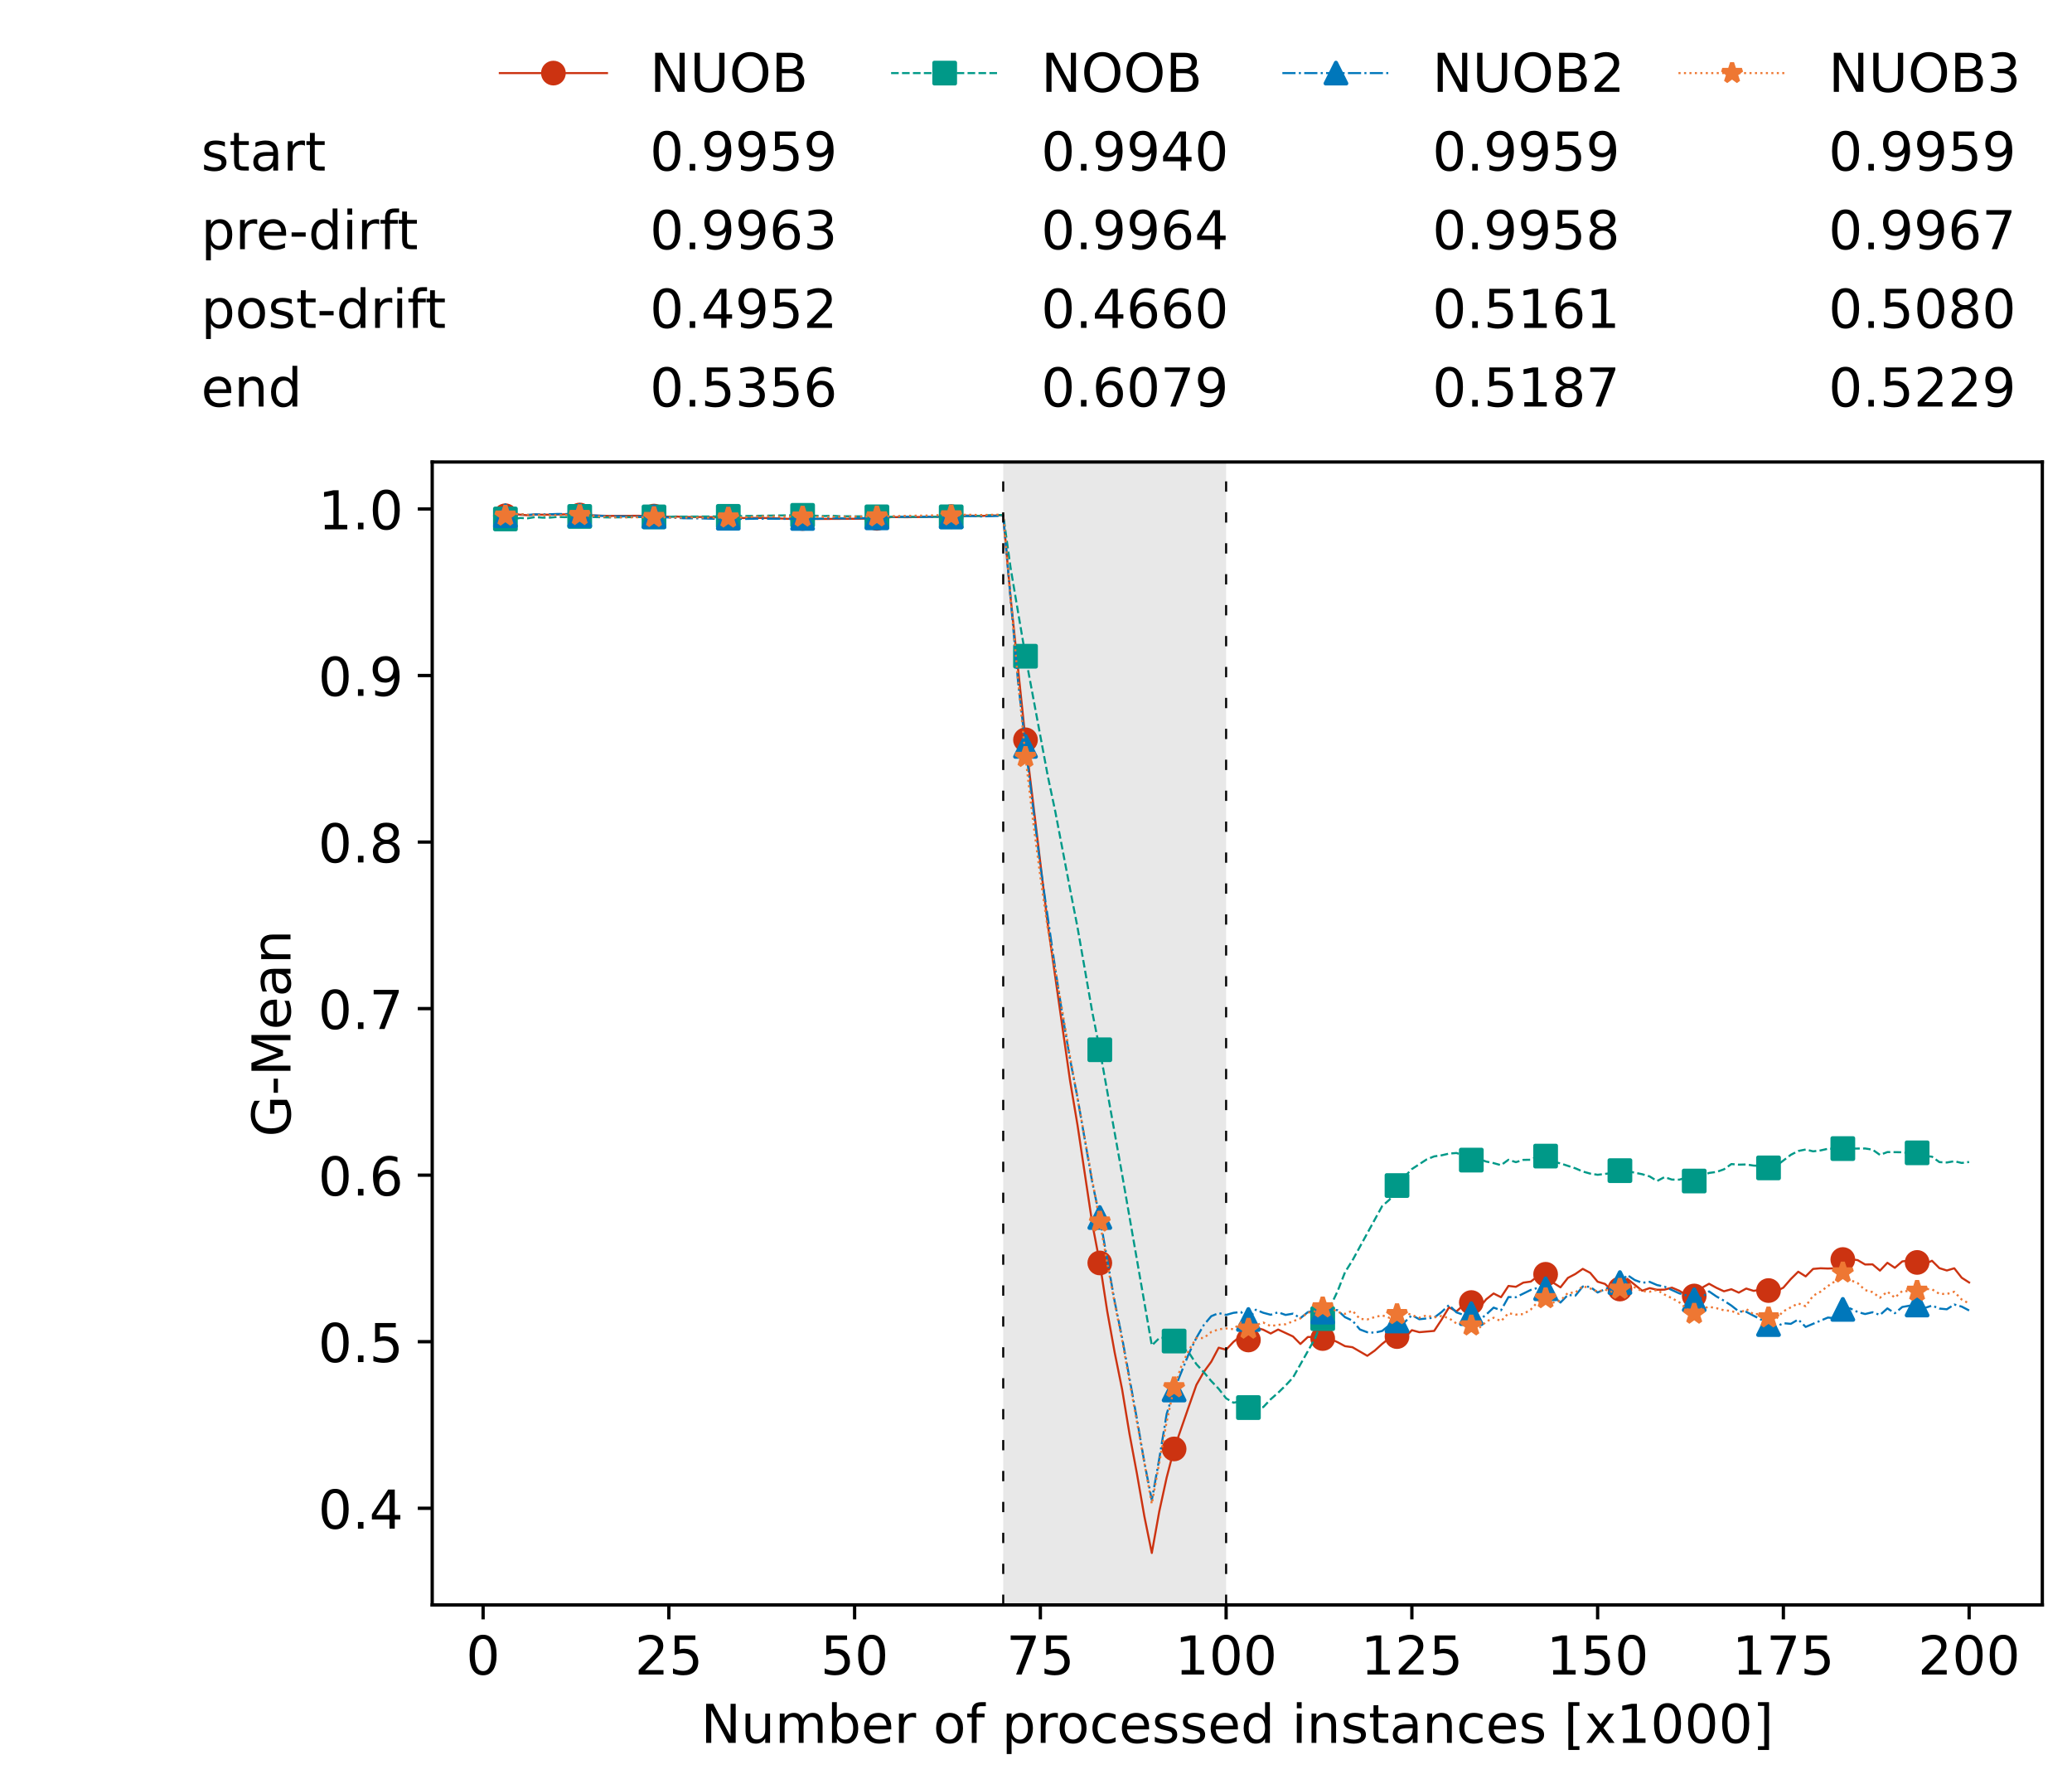 <?xml version="1.0" encoding="utf-8" standalone="no"?>
<!DOCTYPE svg PUBLIC "-//W3C//DTD SVG 1.1//EN"
  "http://www.w3.org/Graphics/SVG/1.1/DTD/svg11.dtd">
<!-- Created with matplotlib (https://matplotlib.org/) -->
<svg height="432.615pt" version="1.1" viewBox="0 0 502.65 432.615" width="502.65pt" xmlns="http://www.w3.org/2000/svg" xmlns:xlink="http://www.w3.org/1999/xlink">
 <defs>
  <style type="text/css">*{stroke-linecap:butt;stroke-linejoin:round;}</style>
 </defs>
 <g id="figure_1">
  <g id="patch_1">
   <path d="M 0 432.615 
L 502.65 432.615 
L 502.65 0 
L 0 0 
z
" style="fill:#ffffff;"/>
  </g>
  <g id="axes_1">
   <g id="patch_2">
    <path d="M 104.85 389.252 
L 495.45 389.252 
L 495.45 112.052 
L 104.85 112.052 
z
" style="fill:#ffffff;"/>
   </g>
   <g id="patch_3">
    <path clip-path="url(#pe6bf6747c5)" d="M 297.446 389.252 
L 297.446 112.052 
L 243.372 112.052 
L 243.372 389.252 
z
" style="fill:#d3d3d3;opacity:0.5;"/>
   </g>
   <g id="matplotlib.axis_1">
    <g id="xtick_1">
     <g id="line2d_1">
      <defs>
       <path d="M 0 0 
L 0 3.5 
" id="me021db169e" style="stroke:#000000;stroke-width:0.8;"/>
      </defs>
      <g>
       <use style="stroke:#000000;stroke-width:0.8;" x="117.197" xlink:href="#me021db169e" y="389.252"/>
      </g>
     </g>
     <g id="text_1">
      <!-- 0 -->
      <g transform="translate(113.061 406.13)scale(0.13 -0.13)">
       <defs>
        <path d="M 31.781 66.406 
Q 24.172 66.406 20.328 58.906 
Q 16.5 51.422 16.5 36.375 
Q 16.5 21.391 20.328 13.891 
Q 24.172 6.391 31.781 6.391 
Q 39.453 6.391 43.281 13.891 
Q 47.125 21.391 47.125 36.375 
Q 47.125 51.422 43.281 58.906 
Q 39.453 66.406 31.781 66.406 
z
M 31.781 74.219 
Q 44.047 74.219 50.516 64.516 
Q 56.984 54.828 56.984 36.375 
Q 56.984 17.969 50.516 8.266 
Q 44.047 -1.422 31.781 -1.422 
Q 19.531 -1.422 13.062 8.266 
Q 6.594 17.969 6.594 36.375 
Q 6.594 54.828 13.062 64.516 
Q 19.531 74.219 31.781 74.219 
z
" id="DejaVuSans-48"/>
       </defs>
       <use xlink:href="#DejaVuSans-48"/>
      </g>
     </g>
    </g>
    <g id="xtick_2">
     <g id="line2d_2">
      <g>
       <use style="stroke:#000000;stroke-width:0.8;" x="162.259" xlink:href="#me021db169e" y="389.252"/>
      </g>
     </g>
     <g id="text_2">
      <!-- 25 -->
      <g transform="translate(153.988 406.13)scale(0.13 -0.13)">
       <defs>
        <path d="M 19.188 8.297 
L 53.609 8.297 
L 53.609 0 
L 7.328 0 
L 7.328 8.297 
Q 12.938 14.109 22.625 23.891 
Q 32.328 33.688 34.812 36.531 
Q 39.547 41.844 41.422 45.531 
Q 43.312 49.219 43.312 52.781 
Q 43.312 58.594 39.234 62.25 
Q 35.156 65.922 28.609 65.922 
Q 23.969 65.922 18.812 64.312 
Q 13.672 62.703 7.812 59.422 
L 7.812 69.391 
Q 13.766 71.781 18.938 73 
Q 24.125 74.219 28.422 74.219 
Q 39.75 74.219 46.484 68.547 
Q 53.219 62.891 53.219 53.422 
Q 53.219 48.922 51.531 44.891 
Q 49.859 40.875 45.406 35.406 
Q 44.188 33.984 37.641 27.219 
Q 31.109 20.453 19.188 8.297 
z
" id="DejaVuSans-50"/>
        <path d="M 10.797 72.906 
L 49.516 72.906 
L 49.516 64.594 
L 19.828 64.594 
L 19.828 46.734 
Q 21.969 47.469 24.109 47.828 
Q 26.266 48.188 28.422 48.188 
Q 40.625 48.188 47.75 41.5 
Q 54.891 34.812 54.891 23.391 
Q 54.891 11.625 47.562 5.094 
Q 40.234 -1.422 26.906 -1.422 
Q 22.312 -1.422 17.547 -0.641 
Q 12.797 0.141 7.719 1.703 
L 7.719 11.625 
Q 12.109 9.234 16.797 8.062 
Q 21.484 6.891 26.703 6.891 
Q 35.156 6.891 40.078 11.328 
Q 45.016 15.766 45.016 23.391 
Q 45.016 31 40.078 35.438 
Q 35.156 39.891 26.703 39.891 
Q 22.75 39.891 18.812 39.016 
Q 14.891 38.141 10.797 36.281 
z
" id="DejaVuSans-53"/>
       </defs>
       <use xlink:href="#DejaVuSans-50"/>
       <use x="63.623" xlink:href="#DejaVuSans-53"/>
      </g>
     </g>
    </g>
    <g id="xtick_3">
     <g id="line2d_3">
      <g>
       <use style="stroke:#000000;stroke-width:0.8;" x="207.322" xlink:href="#me021db169e" y="389.252"/>
      </g>
     </g>
     <g id="text_3">
      <!-- 50 -->
      <g transform="translate(199.05 406.13)scale(0.13 -0.13)">
       <use xlink:href="#DejaVuSans-53"/>
       <use x="63.623" xlink:href="#DejaVuSans-48"/>
      </g>
     </g>
    </g>
    <g id="xtick_4">
     <g id="line2d_4">
      <g>
       <use style="stroke:#000000;stroke-width:0.8;" x="252.384" xlink:href="#me021db169e" y="389.252"/>
      </g>
     </g>
     <g id="text_4">
      <!-- 75 -->
      <g transform="translate(244.113 406.13)scale(0.13 -0.13)">
       <defs>
        <path d="M 8.203 72.906 
L 55.078 72.906 
L 55.078 68.703 
L 28.609 0 
L 18.312 0 
L 43.219 64.594 
L 8.203 64.594 
z
" id="DejaVuSans-55"/>
       </defs>
       <use xlink:href="#DejaVuSans-55"/>
       <use x="63.623" xlink:href="#DejaVuSans-53"/>
      </g>
     </g>
    </g>
    <g id="xtick_5">
     <g id="line2d_5">
      <g>
       <use style="stroke:#000000;stroke-width:0.8;" x="297.446" xlink:href="#me021db169e" y="389.252"/>
      </g>
     </g>
     <g id="text_5">
      <!-- 100 -->
      <g transform="translate(285.039 406.13)scale(0.13 -0.13)">
       <defs>
        <path d="M 12.406 8.297 
L 28.516 8.297 
L 28.516 63.922 
L 10.984 60.406 
L 10.984 69.391 
L 28.422 72.906 
L 38.281 72.906 
L 38.281 8.297 
L 54.391 8.297 
L 54.391 0 
L 12.406 0 
z
" id="DejaVuSans-49"/>
       </defs>
       <use xlink:href="#DejaVuSans-49"/>
       <use x="63.623" xlink:href="#DejaVuSans-48"/>
       <use x="127.246" xlink:href="#DejaVuSans-48"/>
      </g>
     </g>
    </g>
    <g id="xtick_6">
     <g id="line2d_6">
      <g>
       <use style="stroke:#000000;stroke-width:0.8;" x="342.509" xlink:href="#me021db169e" y="389.252"/>
      </g>
     </g>
     <g id="text_6">
      <!-- 125 -->
      <g transform="translate(330.102 406.13)scale(0.13 -0.13)">
       <use xlink:href="#DejaVuSans-49"/>
       <use x="63.623" xlink:href="#DejaVuSans-50"/>
       <use x="127.246" xlink:href="#DejaVuSans-53"/>
      </g>
     </g>
    </g>
    <g id="xtick_7">
     <g id="line2d_7">
      <g>
       <use style="stroke:#000000;stroke-width:0.8;" x="387.571" xlink:href="#me021db169e" y="389.252"/>
      </g>
     </g>
     <g id="text_7">
      <!-- 150 -->
      <g transform="translate(375.164 406.13)scale(0.13 -0.13)">
       <use xlink:href="#DejaVuSans-49"/>
       <use x="63.623" xlink:href="#DejaVuSans-53"/>
       <use x="127.246" xlink:href="#DejaVuSans-48"/>
      </g>
     </g>
    </g>
    <g id="xtick_8">
     <g id="line2d_8">
      <g>
       <use style="stroke:#000000;stroke-width:0.8;" x="432.633" xlink:href="#me021db169e" y="389.252"/>
      </g>
     </g>
     <g id="text_8">
      <!-- 175 -->
      <g transform="translate(420.226 406.13)scale(0.13 -0.13)">
       <use xlink:href="#DejaVuSans-49"/>
       <use x="63.623" xlink:href="#DejaVuSans-55"/>
       <use x="127.246" xlink:href="#DejaVuSans-53"/>
      </g>
     </g>
    </g>
    <g id="xtick_9">
     <g id="line2d_9">
      <g>
       <use style="stroke:#000000;stroke-width:0.8;" x="477.695" xlink:href="#me021db169e" y="389.252"/>
      </g>
     </g>
     <g id="text_9">
      <!-- 200 -->
      <g transform="translate(465.289 406.13)scale(0.13 -0.13)">
       <use xlink:href="#DejaVuSans-50"/>
       <use x="63.623" xlink:href="#DejaVuSans-48"/>
       <use x="127.246" xlink:href="#DejaVuSans-48"/>
      </g>
     </g>
    </g>
    <g id="text_10">
     <!-- Number of processed instances [x1000] -->
     <g transform="translate(170.025 422.711)scale(0.13 -0.13)">
      <defs>
       <path d="M 9.812 72.906 
L 23.094 72.906 
L 55.422 11.922 
L 55.422 72.906 
L 64.984 72.906 
L 64.984 0 
L 51.703 0 
L 19.391 60.984 
L 19.391 0 
L 9.812 0 
z
" id="DejaVuSans-78"/>
       <path d="M 8.5 21.578 
L 8.5 54.688 
L 17.484 54.688 
L 17.484 21.922 
Q 17.484 14.156 20.5 10.266 
Q 23.531 6.391 29.594 6.391 
Q 36.859 6.391 41.078 11.031 
Q 45.312 15.672 45.312 23.688 
L 45.312 54.688 
L 54.297 54.688 
L 54.297 0 
L 45.312 0 
L 45.312 8.406 
Q 42.047 3.422 37.719 1 
Q 33.406 -1.422 27.688 -1.422 
Q 18.266 -1.422 13.375 4.438 
Q 8.5 10.297 8.5 21.578 
z
M 31.109 56 
z
" id="DejaVuSans-117"/>
       <path d="M 52 44.188 
Q 55.375 50.25 60.062 53.125 
Q 64.75 56 71.094 56 
Q 79.641 56 84.281 50.016 
Q 88.922 44.047 88.922 33.016 
L 88.922 0 
L 79.891 0 
L 79.891 32.719 
Q 79.891 40.578 77.094 44.375 
Q 74.312 48.188 68.609 48.188 
Q 61.625 48.188 57.562 43.547 
Q 53.516 38.922 53.516 30.906 
L 53.516 0 
L 44.484 0 
L 44.484 32.719 
Q 44.484 40.625 41.703 44.406 
Q 38.922 48.188 33.109 48.188 
Q 26.219 48.188 22.156 43.531 
Q 18.109 38.875 18.109 30.906 
L 18.109 0 
L 9.078 0 
L 9.078 54.688 
L 18.109 54.688 
L 18.109 46.188 
Q 21.188 51.219 25.484 53.609 
Q 29.781 56 35.688 56 
Q 41.656 56 45.828 52.969 
Q 50 49.953 52 44.188 
z
" id="DejaVuSans-109"/>
       <path d="M 48.688 27.297 
Q 48.688 37.203 44.609 42.844 
Q 40.531 48.484 33.406 48.484 
Q 26.266 48.484 22.188 42.844 
Q 18.109 37.203 18.109 27.297 
Q 18.109 17.391 22.188 11.75 
Q 26.266 6.109 33.406 6.109 
Q 40.531 6.109 44.609 11.75 
Q 48.688 17.391 48.688 27.297 
z
M 18.109 46.391 
Q 20.953 51.266 25.266 53.625 
Q 29.594 56 35.594 56 
Q 45.562 56 51.781 48.094 
Q 58.016 40.188 58.016 27.297 
Q 58.016 14.406 51.781 6.484 
Q 45.562 -1.422 35.594 -1.422 
Q 29.594 -1.422 25.266 0.953 
Q 20.953 3.328 18.109 8.203 
L 18.109 0 
L 9.078 0 
L 9.078 75.984 
L 18.109 75.984 
z
" id="DejaVuSans-98"/>
       <path d="M 56.203 29.594 
L 56.203 25.203 
L 14.891 25.203 
Q 15.484 15.922 20.484 11.062 
Q 25.484 6.203 34.422 6.203 
Q 39.594 6.203 44.453 7.469 
Q 49.312 8.734 54.109 11.281 
L 54.109 2.781 
Q 49.266 0.734 44.188 -0.344 
Q 39.109 -1.422 33.891 -1.422 
Q 20.797 -1.422 13.156 6.188 
Q 5.516 13.812 5.516 26.812 
Q 5.516 40.234 12.766 48.109 
Q 20.016 56 32.328 56 
Q 43.359 56 49.781 48.891 
Q 56.203 41.797 56.203 29.594 
z
M 47.219 32.234 
Q 47.125 39.594 43.094 43.984 
Q 39.062 48.391 32.422 48.391 
Q 24.906 48.391 20.391 44.141 
Q 15.875 39.891 15.188 32.172 
z
" id="DejaVuSans-101"/>
       <path d="M 41.109 46.297 
Q 39.594 47.172 37.812 47.578 
Q 36.031 48 33.891 48 
Q 26.266 48 22.188 43.047 
Q 18.109 38.094 18.109 28.812 
L 18.109 0 
L 9.078 0 
L 9.078 54.688 
L 18.109 54.688 
L 18.109 46.188 
Q 20.953 51.172 25.484 53.578 
Q 30.031 56 36.531 56 
Q 37.453 56 38.578 55.875 
Q 39.703 55.766 41.062 55.516 
z
" id="DejaVuSans-114"/>
       <path id="DejaVuSans-32"/>
       <path d="M 30.609 48.391 
Q 23.391 48.391 19.188 42.75 
Q 14.984 37.109 14.984 27.297 
Q 14.984 17.484 19.156 11.844 
Q 23.344 6.203 30.609 6.203 
Q 37.797 6.203 41.984 11.859 
Q 46.188 17.531 46.188 27.297 
Q 46.188 37.016 41.984 42.703 
Q 37.797 48.391 30.609 48.391 
z
M 30.609 56 
Q 42.328 56 49.016 48.375 
Q 55.719 40.766 55.719 27.297 
Q 55.719 13.875 49.016 6.219 
Q 42.328 -1.422 30.609 -1.422 
Q 18.844 -1.422 12.172 6.219 
Q 5.516 13.875 5.516 27.297 
Q 5.516 40.766 12.172 48.375 
Q 18.844 56 30.609 56 
z
" id="DejaVuSans-111"/>
       <path d="M 37.109 75.984 
L 37.109 68.5 
L 28.516 68.5 
Q 23.688 68.5 21.797 66.547 
Q 19.922 64.594 19.922 59.516 
L 19.922 54.688 
L 34.719 54.688 
L 34.719 47.703 
L 19.922 47.703 
L 19.922 0 
L 10.891 0 
L 10.891 47.703 
L 2.297 47.703 
L 2.297 54.688 
L 10.891 54.688 
L 10.891 58.5 
Q 10.891 67.625 15.141 71.797 
Q 19.391 75.984 28.609 75.984 
z
" id="DejaVuSans-102"/>
       <path d="M 18.109 8.203 
L 18.109 -20.797 
L 9.078 -20.797 
L 9.078 54.688 
L 18.109 54.688 
L 18.109 46.391 
Q 20.953 51.266 25.266 53.625 
Q 29.594 56 35.594 56 
Q 45.562 56 51.781 48.094 
Q 58.016 40.188 58.016 27.297 
Q 58.016 14.406 51.781 6.484 
Q 45.562 -1.422 35.594 -1.422 
Q 29.594 -1.422 25.266 0.953 
Q 20.953 3.328 18.109 8.203 
z
M 48.688 27.297 
Q 48.688 37.203 44.609 42.844 
Q 40.531 48.484 33.406 48.484 
Q 26.266 48.484 22.188 42.844 
Q 18.109 37.203 18.109 27.297 
Q 18.109 17.391 22.188 11.75 
Q 26.266 6.109 33.406 6.109 
Q 40.531 6.109 44.609 11.75 
Q 48.688 17.391 48.688 27.297 
z
" id="DejaVuSans-112"/>
       <path d="M 48.781 52.594 
L 48.781 44.188 
Q 44.969 46.297 41.141 47.344 
Q 37.312 48.391 33.406 48.391 
Q 24.656 48.391 19.812 42.844 
Q 14.984 37.312 14.984 27.297 
Q 14.984 17.281 19.812 11.734 
Q 24.656 6.203 33.406 6.203 
Q 37.312 6.203 41.141 7.25 
Q 44.969 8.297 48.781 10.406 
L 48.781 2.094 
Q 45.016 0.344 40.984 -0.531 
Q 36.969 -1.422 32.422 -1.422 
Q 20.062 -1.422 12.781 6.344 
Q 5.516 14.109 5.516 27.297 
Q 5.516 40.672 12.859 48.328 
Q 20.219 56 33.016 56 
Q 37.156 56 41.109 55.141 
Q 45.062 54.297 48.781 52.594 
z
" id="DejaVuSans-99"/>
       <path d="M 44.281 53.078 
L 44.281 44.578 
Q 40.484 46.531 36.375 47.5 
Q 32.281 48.484 27.875 48.484 
Q 21.188 48.484 17.844 46.438 
Q 14.5 44.391 14.5 40.281 
Q 14.5 37.156 16.891 35.375 
Q 19.281 33.594 26.516 31.984 
L 29.594 31.297 
Q 39.156 29.25 43.188 25.516 
Q 47.219 21.781 47.219 15.094 
Q 47.219 7.469 41.188 3.016 
Q 35.156 -1.422 24.609 -1.422 
Q 20.219 -1.422 15.453 -0.562 
Q 10.688 0.297 5.422 2 
L 5.422 11.281 
Q 10.406 8.688 15.234 7.391 
Q 20.062 6.109 24.812 6.109 
Q 31.156 6.109 34.562 8.281 
Q 37.984 10.453 37.984 14.406 
Q 37.984 18.062 35.516 20.016 
Q 33.062 21.969 24.703 23.781 
L 21.578 24.516 
Q 13.234 26.266 9.516 29.906 
Q 5.812 33.547 5.812 39.891 
Q 5.812 47.609 11.281 51.797 
Q 16.75 56 26.812 56 
Q 31.781 56 36.172 55.266 
Q 40.578 54.547 44.281 53.078 
z
" id="DejaVuSans-115"/>
       <path d="M 45.406 46.391 
L 45.406 75.984 
L 54.391 75.984 
L 54.391 0 
L 45.406 0 
L 45.406 8.203 
Q 42.578 3.328 38.25 0.953 
Q 33.938 -1.422 27.875 -1.422 
Q 17.969 -1.422 11.734 6.484 
Q 5.516 14.406 5.516 27.297 
Q 5.516 40.188 11.734 48.094 
Q 17.969 56 27.875 56 
Q 33.938 56 38.25 53.625 
Q 42.578 51.266 45.406 46.391 
z
M 14.797 27.297 
Q 14.797 17.391 18.875 11.75 
Q 22.953 6.109 30.078 6.109 
Q 37.203 6.109 41.297 11.75 
Q 45.406 17.391 45.406 27.297 
Q 45.406 37.203 41.297 42.844 
Q 37.203 48.484 30.078 48.484 
Q 22.953 48.484 18.875 42.844 
Q 14.797 37.203 14.797 27.297 
z
" id="DejaVuSans-100"/>
       <path d="M 9.422 54.688 
L 18.406 54.688 
L 18.406 0 
L 9.422 0 
z
M 9.422 75.984 
L 18.406 75.984 
L 18.406 64.594 
L 9.422 64.594 
z
" id="DejaVuSans-105"/>
       <path d="M 54.891 33.016 
L 54.891 0 
L 45.906 0 
L 45.906 32.719 
Q 45.906 40.484 42.875 44.328 
Q 39.844 48.188 33.797 48.188 
Q 26.516 48.188 22.312 43.547 
Q 18.109 38.922 18.109 30.906 
L 18.109 0 
L 9.078 0 
L 9.078 54.688 
L 18.109 54.688 
L 18.109 46.188 
Q 21.344 51.125 25.703 53.562 
Q 30.078 56 35.797 56 
Q 45.219 56 50.047 50.172 
Q 54.891 44.344 54.891 33.016 
z
" id="DejaVuSans-110"/>
       <path d="M 18.312 70.219 
L 18.312 54.688 
L 36.812 54.688 
L 36.812 47.703 
L 18.312 47.703 
L 18.312 18.016 
Q 18.312 11.328 20.141 9.422 
Q 21.969 7.516 27.594 7.516 
L 36.812 7.516 
L 36.812 0 
L 27.594 0 
Q 17.188 0 13.234 3.875 
Q 9.281 7.766 9.281 18.016 
L 9.281 47.703 
L 2.688 47.703 
L 2.688 54.688 
L 9.281 54.688 
L 9.281 70.219 
z
" id="DejaVuSans-116"/>
       <path d="M 34.281 27.484 
Q 23.391 27.484 19.188 25 
Q 14.984 22.516 14.984 16.5 
Q 14.984 11.719 18.141 8.906 
Q 21.297 6.109 26.703 6.109 
Q 34.188 6.109 38.703 11.406 
Q 43.219 16.703 43.219 25.484 
L 43.219 27.484 
z
M 52.203 31.203 
L 52.203 0 
L 43.219 0 
L 43.219 8.297 
Q 40.141 3.328 35.547 0.953 
Q 30.953 -1.422 24.312 -1.422 
Q 15.922 -1.422 10.953 3.297 
Q 6 8.016 6 15.922 
Q 6 25.141 12.172 29.828 
Q 18.359 34.516 30.609 34.516 
L 43.219 34.516 
L 43.219 35.406 
Q 43.219 41.609 39.141 45 
Q 35.062 48.391 27.688 48.391 
Q 23 48.391 18.547 47.266 
Q 14.109 46.141 10.016 43.891 
L 10.016 52.203 
Q 14.938 54.109 19.578 55.047 
Q 24.219 56 28.609 56 
Q 40.484 56 46.344 49.844 
Q 52.203 43.703 52.203 31.203 
z
" id="DejaVuSans-97"/>
       <path d="M 8.594 75.984 
L 29.297 75.984 
L 29.297 69 
L 17.578 69 
L 17.578 -6.203 
L 29.297 -6.203 
L 29.297 -13.188 
L 8.594 -13.188 
z
" id="DejaVuSans-91"/>
       <path d="M 54.891 54.688 
L 35.109 28.078 
L 55.906 0 
L 45.312 0 
L 29.391 21.484 
L 13.484 0 
L 2.875 0 
L 24.125 28.609 
L 4.688 54.688 
L 15.281 54.688 
L 29.781 35.203 
L 44.281 54.688 
z
" id="DejaVuSans-120"/>
       <path d="M 30.422 75.984 
L 30.422 -13.188 
L 9.719 -13.188 
L 9.719 -6.203 
L 21.391 -6.203 
L 21.391 69 
L 9.719 69 
L 9.719 75.984 
z
" id="DejaVuSans-93"/>
      </defs>
      <use xlink:href="#DejaVuSans-78"/>
      <use x="74.805" xlink:href="#DejaVuSans-117"/>
      <use x="138.184" xlink:href="#DejaVuSans-109"/>
      <use x="235.596" xlink:href="#DejaVuSans-98"/>
      <use x="299.072" xlink:href="#DejaVuSans-101"/>
      <use x="360.596" xlink:href="#DejaVuSans-114"/>
      <use x="401.709" xlink:href="#DejaVuSans-32"/>
      <use x="433.496" xlink:href="#DejaVuSans-111"/>
      <use x="494.678" xlink:href="#DejaVuSans-102"/>
      <use x="529.883" xlink:href="#DejaVuSans-32"/>
      <use x="561.67" xlink:href="#DejaVuSans-112"/>
      <use x="625.146" xlink:href="#DejaVuSans-114"/>
      <use x="664.01" xlink:href="#DejaVuSans-111"/>
      <use x="725.191" xlink:href="#DejaVuSans-99"/>
      <use x="780.172" xlink:href="#DejaVuSans-101"/>
      <use x="841.695" xlink:href="#DejaVuSans-115"/>
      <use x="893.795" xlink:href="#DejaVuSans-115"/>
      <use x="945.895" xlink:href="#DejaVuSans-101"/>
      <use x="1007.418" xlink:href="#DejaVuSans-100"/>
      <use x="1070.895" xlink:href="#DejaVuSans-32"/>
      <use x="1102.682" xlink:href="#DejaVuSans-105"/>
      <use x="1130.465" xlink:href="#DejaVuSans-110"/>
      <use x="1193.844" xlink:href="#DejaVuSans-115"/>
      <use x="1245.943" xlink:href="#DejaVuSans-116"/>
      <use x="1285.152" xlink:href="#DejaVuSans-97"/>
      <use x="1346.432" xlink:href="#DejaVuSans-110"/>
      <use x="1409.811" xlink:href="#DejaVuSans-99"/>
      <use x="1464.791" xlink:href="#DejaVuSans-101"/>
      <use x="1526.314" xlink:href="#DejaVuSans-115"/>
      <use x="1578.414" xlink:href="#DejaVuSans-32"/>
      <use x="1610.201" xlink:href="#DejaVuSans-91"/>
      <use x="1649.215" xlink:href="#DejaVuSans-120"/>
      <use x="1708.395" xlink:href="#DejaVuSans-49"/>
      <use x="1772.018" xlink:href="#DejaVuSans-48"/>
      <use x="1835.641" xlink:href="#DejaVuSans-48"/>
      <use x="1899.264" xlink:href="#DejaVuSans-48"/>
      <use x="1962.887" xlink:href="#DejaVuSans-93"/>
     </g>
    </g>
   </g>
   <g id="matplotlib.axis_2">
    <g id="ytick_1">
     <g id="line2d_10">
      <defs>
       <path d="M 0 0 
L -3.5 0 
" id="m897165fae4" style="stroke:#000000;stroke-width:0.8;"/>
      </defs>
      <g>
       <use style="stroke:#000000;stroke-width:0.8;" x="104.85" xlink:href="#m897165fae4" y="365.806"/>
      </g>
     </g>
     <g id="text_11">
      <!-- 0.4 -->
      <g transform="translate(77.176 370.745)scale(0.13 -0.13)">
       <defs>
        <path d="M 10.688 12.406 
L 21 12.406 
L 21 0 
L 10.688 0 
z
" id="DejaVuSans-46"/>
        <path d="M 37.797 64.312 
L 12.891 25.391 
L 37.797 25.391 
z
M 35.203 72.906 
L 47.609 72.906 
L 47.609 25.391 
L 58.016 25.391 
L 58.016 17.188 
L 47.609 17.188 
L 47.609 0 
L 37.797 0 
L 37.797 17.188 
L 4.891 17.188 
L 4.891 26.703 
z
" id="DejaVuSans-52"/>
       </defs>
       <use xlink:href="#DejaVuSans-48"/>
       <use x="63.623" xlink:href="#DejaVuSans-46"/>
       <use x="95.41" xlink:href="#DejaVuSans-52"/>
      </g>
     </g>
    </g>
    <g id="ytick_2">
     <g id="line2d_11">
      <g>
       <use style="stroke:#000000;stroke-width:0.8;" x="104.85" xlink:href="#m897165fae4" y="325.412"/>
      </g>
     </g>
     <g id="text_12">
      <!-- 0.5 -->
      <g transform="translate(77.176 330.351)scale(0.13 -0.13)">
       <use xlink:href="#DejaVuSans-48"/>
       <use x="63.623" xlink:href="#DejaVuSans-46"/>
       <use x="95.41" xlink:href="#DejaVuSans-53"/>
      </g>
     </g>
    </g>
    <g id="ytick_3">
     <g id="line2d_12">
      <g>
       <use style="stroke:#000000;stroke-width:0.8;" x="104.85" xlink:href="#m897165fae4" y="285.018"/>
      </g>
     </g>
     <g id="text_13">
      <!-- 0.6 -->
      <g transform="translate(77.176 289.957)scale(0.13 -0.13)">
       <defs>
        <path d="M 33.016 40.375 
Q 26.375 40.375 22.484 35.828 
Q 18.609 31.297 18.609 23.391 
Q 18.609 15.531 22.484 10.953 
Q 26.375 6.391 33.016 6.391 
Q 39.656 6.391 43.531 10.953 
Q 47.406 15.531 47.406 23.391 
Q 47.406 31.297 43.531 35.828 
Q 39.656 40.375 33.016 40.375 
z
M 52.594 71.297 
L 52.594 62.312 
Q 48.875 64.062 45.094 64.984 
Q 41.312 65.922 37.594 65.922 
Q 27.828 65.922 22.672 59.328 
Q 17.531 52.734 16.797 39.406 
Q 19.672 43.656 24.016 45.922 
Q 28.375 48.188 33.594 48.188 
Q 44.578 48.188 50.953 41.516 
Q 57.328 34.859 57.328 23.391 
Q 57.328 12.156 50.688 5.359 
Q 44.047 -1.422 33.016 -1.422 
Q 20.359 -1.422 13.672 8.266 
Q 6.984 17.969 6.984 36.375 
Q 6.984 53.656 15.188 63.938 
Q 23.391 74.219 37.203 74.219 
Q 40.922 74.219 44.703 73.484 
Q 48.484 72.75 52.594 71.297 
z
" id="DejaVuSans-54"/>
       </defs>
       <use xlink:href="#DejaVuSans-48"/>
       <use x="63.623" xlink:href="#DejaVuSans-46"/>
       <use x="95.41" xlink:href="#DejaVuSans-54"/>
      </g>
     </g>
    </g>
    <g id="ytick_4">
     <g id="line2d_13">
      <g>
       <use style="stroke:#000000;stroke-width:0.8;" x="104.85" xlink:href="#m897165fae4" y="244.624"/>
      </g>
     </g>
     <g id="text_14">
      <!-- 0.7 -->
      <g transform="translate(77.176 249.563)scale(0.13 -0.13)">
       <use xlink:href="#DejaVuSans-48"/>
       <use x="63.623" xlink:href="#DejaVuSans-46"/>
       <use x="95.41" xlink:href="#DejaVuSans-55"/>
      </g>
     </g>
    </g>
    <g id="ytick_5">
     <g id="line2d_14">
      <g>
       <use style="stroke:#000000;stroke-width:0.8;" x="104.85" xlink:href="#m897165fae4" y="204.231"/>
      </g>
     </g>
     <g id="text_15">
      <!-- 0.8 -->
      <g transform="translate(77.176 209.169)scale(0.13 -0.13)">
       <defs>
        <path d="M 31.781 34.625 
Q 24.75 34.625 20.719 30.859 
Q 16.703 27.094 16.703 20.516 
Q 16.703 13.922 20.719 10.156 
Q 24.75 6.391 31.781 6.391 
Q 38.812 6.391 42.859 10.172 
Q 46.922 13.969 46.922 20.516 
Q 46.922 27.094 42.891 30.859 
Q 38.875 34.625 31.781 34.625 
z
M 21.922 38.812 
Q 15.578 40.375 12.031 44.719 
Q 8.5 49.078 8.5 55.328 
Q 8.5 64.062 14.719 69.141 
Q 20.953 74.219 31.781 74.219 
Q 42.672 74.219 48.875 69.141 
Q 55.078 64.062 55.078 55.328 
Q 55.078 49.078 51.531 44.719 
Q 48 40.375 41.703 38.812 
Q 48.828 37.156 52.797 32.312 
Q 56.781 27.484 56.781 20.516 
Q 56.781 9.906 50.312 4.234 
Q 43.844 -1.422 31.781 -1.422 
Q 19.734 -1.422 13.25 4.234 
Q 6.781 9.906 6.781 20.516 
Q 6.781 27.484 10.781 32.312 
Q 14.797 37.156 21.922 38.812 
z
M 18.312 54.391 
Q 18.312 48.734 21.844 45.562 
Q 25.391 42.391 31.781 42.391 
Q 38.141 42.391 41.719 45.562 
Q 45.312 48.734 45.312 54.391 
Q 45.312 60.062 41.719 63.234 
Q 38.141 66.406 31.781 66.406 
Q 25.391 66.406 21.844 63.234 
Q 18.312 60.062 18.312 54.391 
z
" id="DejaVuSans-56"/>
       </defs>
       <use xlink:href="#DejaVuSans-48"/>
       <use x="63.623" xlink:href="#DejaVuSans-46"/>
       <use x="95.41" xlink:href="#DejaVuSans-56"/>
      </g>
     </g>
    </g>
    <g id="ytick_6">
     <g id="line2d_15">
      <g>
       <use style="stroke:#000000;stroke-width:0.8;" x="104.85" xlink:href="#m897165fae4" y="163.837"/>
      </g>
     </g>
     <g id="text_16">
      <!-- 0.9 -->
      <g transform="translate(77.176 168.776)scale(0.13 -0.13)">
       <defs>
        <path d="M 10.984 1.516 
L 10.984 10.5 
Q 14.703 8.734 18.5 7.812 
Q 22.312 6.891 25.984 6.891 
Q 35.75 6.891 40.891 13.453 
Q 46.047 20.016 46.781 33.406 
Q 43.953 29.203 39.594 26.953 
Q 35.25 24.703 29.984 24.703 
Q 19.047 24.703 12.672 31.312 
Q 6.297 37.938 6.297 49.422 
Q 6.297 60.641 12.938 67.422 
Q 19.578 74.219 30.609 74.219 
Q 43.266 74.219 49.922 64.516 
Q 56.594 54.828 56.594 36.375 
Q 56.594 19.141 48.406 8.859 
Q 40.234 -1.422 26.422 -1.422 
Q 22.703 -1.422 18.891 -0.688 
Q 15.094 0.047 10.984 1.516 
z
M 30.609 32.422 
Q 37.25 32.422 41.125 36.953 
Q 45.016 41.5 45.016 49.422 
Q 45.016 57.281 41.125 61.844 
Q 37.25 66.406 30.609 66.406 
Q 23.969 66.406 20.094 61.844 
Q 16.219 57.281 16.219 49.422 
Q 16.219 41.5 20.094 36.953 
Q 23.969 32.422 30.609 32.422 
z
" id="DejaVuSans-57"/>
       </defs>
       <use xlink:href="#DejaVuSans-48"/>
       <use x="63.623" xlink:href="#DejaVuSans-46"/>
       <use x="95.41" xlink:href="#DejaVuSans-57"/>
      </g>
     </g>
    </g>
    <g id="ytick_7">
     <g id="line2d_16">
      <g>
       <use style="stroke:#000000;stroke-width:0.8;" x="104.85" xlink:href="#m897165fae4" y="123.443"/>
      </g>
     </g>
     <g id="text_17">
      <!-- 1.0 -->
      <g transform="translate(77.176 128.382)scale(0.13 -0.13)">
       <use xlink:href="#DejaVuSans-49"/>
       <use x="63.623" xlink:href="#DejaVuSans-46"/>
       <use x="95.41" xlink:href="#DejaVuSans-48"/>
      </g>
     </g>
    </g>
    <g id="text_18">
     <!-- G-Mean -->
     <g transform="translate(70.472 275.744)rotate(-90)scale(0.13 -0.13)">
      <defs>
       <path d="M 59.516 10.406 
L 59.516 29.984 
L 43.406 29.984 
L 43.406 38.094 
L 69.281 38.094 
L 69.281 6.781 
Q 63.578 2.734 56.688 0.656 
Q 49.812 -1.422 42 -1.422 
Q 24.906 -1.422 15.25 8.562 
Q 5.609 18.562 5.609 36.375 
Q 5.609 54.25 15.25 64.234 
Q 24.906 74.219 42 74.219 
Q 49.125 74.219 55.547 72.453 
Q 61.969 70.703 67.391 67.281 
L 67.391 56.781 
Q 61.922 61.422 55.766 63.766 
Q 49.609 66.109 42.828 66.109 
Q 29.438 66.109 22.719 58.641 
Q 16.016 51.172 16.016 36.375 
Q 16.016 21.625 22.719 14.156 
Q 29.438 6.688 42.828 6.688 
Q 48.047 6.688 52.141 7.594 
Q 56.25 8.5 59.516 10.406 
z
" id="DejaVuSans-71"/>
       <path d="M 4.891 31.391 
L 31.203 31.391 
L 31.203 23.391 
L 4.891 23.391 
z
" id="DejaVuSans-45"/>
       <path d="M 9.812 72.906 
L 24.516 72.906 
L 43.109 23.297 
L 61.812 72.906 
L 76.516 72.906 
L 76.516 0 
L 66.891 0 
L 66.891 64.016 
L 48.094 14.016 
L 38.188 14.016 
L 19.391 64.016 
L 19.391 0 
L 9.812 0 
z
" id="DejaVuSans-77"/>
      </defs>
      <use xlink:href="#DejaVuSans-71"/>
      <use x="77.49" xlink:href="#DejaVuSans-45"/>
      <use x="113.574" xlink:href="#DejaVuSans-77"/>
      <use x="199.854" xlink:href="#DejaVuSans-101"/>
      <use x="261.377" xlink:href="#DejaVuSans-97"/>
      <use x="322.656" xlink:href="#DejaVuSans-110"/>
     </g>
    </g>
   </g>
   <g id="line2d_17"/>
   <g id="line2d_18"/>
   <g id="line2d_19"/>
   <g id="line2d_20"/>
   <g id="line2d_21"/>
   <g id="line2d_22">
    <path clip-path="url(#pe6bf6747c5)" d="M 122.605 125.092 
L 124.407 124.671 
L 128.012 124.975 
L 129.815 124.824 
L 133.419 124.834 
L 137.024 124.743 
L 140.629 124.91 
L 147.839 125.131 
L 151.444 125.103 
L 155.049 125.099 
L 162.259 125.321 
L 164.062 125.279 
L 165.864 125.383 
L 169.469 125.383 
L 178.482 125.493 
L 180.284 125.648 
L 183.889 125.61 
L 187.494 125.667 
L 191.099 125.83 
L 194.704 125.75 
L 198.309 125.865 
L 210.927 125.797 
L 214.532 125.636 
L 216.334 125.403 
L 219.939 125.44 
L 228.952 125.286 
L 230.754 125.31 
L 234.359 125.029 
L 237.964 125.132 
L 243.372 124.952 
L 245.174 145.091 
L 248.779 179.431 
L 254.186 224.242 
L 259.594 262.153 
L 261.396 272.879 
L 265.001 296.9 
L 266.804 306.308 
L 268.606 318.03 
L 270.409 328.022 
L 272.211 336.939 
L 274.014 347.812 
L 275.816 357.45 
L 277.619 367.798 
L 279.421 376.652 
L 281.224 366.587 
L 283.026 358.341 
L 284.829 351.417 
L 288.434 341.007 
L 290.236 335.889 
L 292.039 332.729 
L 293.841 330.264 
L 295.644 326.86 
L 297.446 327.346 
L 299.249 325.429 
L 301.051 324.005 
L 302.854 324.994 
L 304.656 321.987 
L 306.459 322.502 
L 308.261 323.421 
L 310.064 322.454 
L 313.669 324.133 
L 315.471 325.958 
L 317.274 324.265 
L 319.076 324.261 
L 320.879 324.641 
L 322.681 324.71 
L 324.484 325.524 
L 326.286 326.491 
L 328.089 326.744 
L 331.694 328.832 
L 333.496 327.568 
L 335.299 325.942 
L 337.101 324.52 
L 338.904 324.164 
L 340.706 324.503 
L 342.509 322.614 
L 344.311 323.103 
L 347.916 322.791 
L 349.719 320.05 
L 351.521 317.069 
L 353.324 318.062 
L 355.126 316.427 
L 356.928 315.91 
L 358.731 317.341 
L 360.533 315.129 
L 362.336 313.712 
L 364.138 314.617 
L 365.941 311.882 
L 367.743 312.098 
L 369.546 311.082 
L 371.348 310.83 
L 373.151 309.466 
L 374.953 309.058 
L 376.756 311.071 
L 378.558 312.225 
L 380.361 309.933 
L 382.163 308.989 
L 383.966 307.743 
L 385.768 308.708 
L 387.571 310.857 
L 389.373 311.399 
L 391.176 313.184 
L 392.978 312.634 
L 394.781 310.154 
L 398.386 313.047 
L 400.188 312.41 
L 401.991 312.809 
L 403.793 312.787 
L 405.596 312.301 
L 407.398 313.054 
L 409.201 314.207 
L 411.003 314.322 
L 412.806 312.366 
L 414.608 311.355 
L 416.411 312.348 
L 418.213 313.183 
L 420.016 312.685 
L 421.818 313.508 
L 423.621 312.516 
L 425.423 313.082 
L 427.226 312.753 
L 430.831 313.199 
L 432.633 312.294 
L 434.436 310.217 
L 436.238 308.432 
L 438.041 309.566 
L 439.843 307.754 
L 441.646 307.6 
L 443.448 307.663 
L 445.251 307.594 
L 447.053 305.476 
L 448.856 305.384 
L 450.658 305.627 
L 452.461 306.683 
L 454.263 306.652 
L 456.066 308.166 
L 457.868 306.27 
L 459.671 307.487 
L 461.473 305.935 
L 463.276 305.713 
L 466.881 306.607 
L 468.683 305.778 
L 470.485 307.571 
L 472.288 308.137 
L 474.09 307.602 
L 475.893 309.893 
L 477.695 311.046 
L 477.695 311.046 
" style="fill:none;stroke:#cc3311;stroke-linecap:square;stroke-width:0.5;"/>
    <defs>
     <path d="M 0 2.5 
C 0.663 2.5 1.299 2.237 1.768 1.768 
C 2.237 1.299 2.5 0.663 2.5 0 
C 2.5 -0.663 2.237 -1.299 1.768 -1.768 
C 1.299 -2.237 0.663 -2.5 0 -2.5 
C -0.663 -2.5 -1.299 -2.237 -1.768 -1.768 
C -2.237 -1.299 -2.5 -0.663 -2.5 0 
C -2.5 0.663 -2.237 1.299 -1.768 1.768 
C -1.299 2.237 -0.663 2.5 0 2.5 
z
" id="m00fbc14b19" style="stroke:#cc3311;"/>
    </defs>
    <g clip-path="url(#pe6bf6747c5)">
     <use style="fill:#cc3311;stroke:#cc3311;" x="122.605" xlink:href="#m00fbc14b19" y="125.092"/>
     <use style="fill:#cc3311;stroke:#cc3311;" x="140.629" xlink:href="#m00fbc14b19" y="124.91"/>
     <use style="fill:#cc3311;stroke:#cc3311;" x="158.654" xlink:href="#m00fbc14b19" y="125.175"/>
     <use style="fill:#cc3311;stroke:#cc3311;" x="176.679" xlink:href="#m00fbc14b19" y="125.489"/>
     <use style="fill:#cc3311;stroke:#cc3311;" x="194.704" xlink:href="#m00fbc14b19" y="125.75"/>
     <use style="fill:#cc3311;stroke:#cc3311;" x="212.729" xlink:href="#m00fbc14b19" y="125.718"/>
     <use style="fill:#cc3311;stroke:#cc3311;" x="230.754" xlink:href="#m00fbc14b19" y="125.31"/>
     <use style="fill:#cc3311;stroke:#cc3311;" x="248.779" xlink:href="#m00fbc14b19" y="179.431"/>
     <use style="fill:#cc3311;stroke:#cc3311;" x="266.804" xlink:href="#m00fbc14b19" y="306.308"/>
     <use style="fill:#cc3311;stroke:#cc3311;" x="284.829" xlink:href="#m00fbc14b19" y="351.417"/>
     <use style="fill:#cc3311;stroke:#cc3311;" x="302.854" xlink:href="#m00fbc14b19" y="324.994"/>
     <use style="fill:#cc3311;stroke:#cc3311;" x="320.879" xlink:href="#m00fbc14b19" y="324.641"/>
     <use style="fill:#cc3311;stroke:#cc3311;" x="338.904" xlink:href="#m00fbc14b19" y="324.164"/>
     <use style="fill:#cc3311;stroke:#cc3311;" x="356.928" xlink:href="#m00fbc14b19" y="315.91"/>
     <use style="fill:#cc3311;stroke:#cc3311;" x="374.953" xlink:href="#m00fbc14b19" y="309.058"/>
     <use style="fill:#cc3311;stroke:#cc3311;" x="392.978" xlink:href="#m00fbc14b19" y="312.634"/>
     <use style="fill:#cc3311;stroke:#cc3311;" x="411.003" xlink:href="#m00fbc14b19" y="314.322"/>
     <use style="fill:#cc3311;stroke:#cc3311;" x="429.028" xlink:href="#m00fbc14b19" y="313.003"/>
     <use style="fill:#cc3311;stroke:#cc3311;" x="447.053" xlink:href="#m00fbc14b19" y="305.476"/>
     <use style="fill:#cc3311;stroke:#cc3311;" x="465.078" xlink:href="#m00fbc14b19" y="306.183"/>
    </g>
   </g>
   <g id="line2d_23"/>
   <g id="line2d_24"/>
   <g id="line2d_25"/>
   <g id="line2d_26"/>
   <g id="line2d_27">
    <path clip-path="url(#pe6bf6747c5)" d="M 122.605 125.867 
L 124.407 125.908 
L 126.21 125.625 
L 128.012 125.708 
L 129.815 125.411 
L 131.617 125.549 
L 133.419 125.536 
L 135.222 125.37 
L 137.024 125.427 
L 140.629 125.248 
L 142.432 125.372 
L 147.839 125.494 
L 151.444 125.443 
L 160.457 125.321 
L 176.679 125.238 
L 180.284 125.154 
L 191.099 124.989 
L 196.507 125.048 
L 200.112 125.151 
L 201.914 125.089 
L 203.717 125.209 
L 209.124 125.232 
L 212.729 125.352 
L 230.754 125.347 
L 234.359 125.159 
L 237.964 125.117 
L 239.767 124.977 
L 243.372 124.896 
L 245.174 137.794 
L 248.779 159.16 
L 254.186 188.221 
L 255.989 196.758 
L 259.594 215.679 
L 261.396 224.925 
L 265.001 245.599 
L 266.804 254.604 
L 272.211 284.823 
L 279.421 326.322 
L 281.224 324.539 
L 283.026 324.381 
L 284.829 325.25 
L 288.434 328.088 
L 290.236 330.86 
L 292.039 332.815 
L 293.841 334.958 
L 295.644 336.839 
L 297.446 339.147 
L 299.249 340.202 
L 301.051 339.864 
L 302.854 341.388 
L 304.656 341.195 
L 306.459 341.272 
L 308.261 339.362 
L 310.064 337.789 
L 311.866 336.037 
L 313.669 334.106 
L 319.076 324.495 
L 320.879 319.809 
L 322.681 316.957 
L 324.484 313.172 
L 326.286 308.566 
L 328.089 305.693 
L 335.299 292.52 
L 337.101 290.942 
L 338.904 287.535 
L 340.706 285.424 
L 342.509 283.539 
L 346.114 281.188 
L 347.916 280.463 
L 349.719 280.204 
L 351.521 279.787 
L 353.324 279.642 
L 355.126 280.218 
L 356.928 281.362 
L 358.731 281.069 
L 360.533 281.717 
L 362.336 282.093 
L 364.138 282.595 
L 365.941 281.28 
L 367.743 281.865 
L 369.546 281.309 
L 371.348 281.278 
L 373.151 280.39 
L 374.953 280.391 
L 376.756 281.74 
L 378.558 282.166 
L 382.163 283.352 
L 383.966 284.132 
L 385.768 284.637 
L 387.571 284.926 
L 391.176 284.492 
L 392.978 283.92 
L 394.781 284.047 
L 398.386 284.787 
L 400.188 285.319 
L 401.991 286.439 
L 403.793 285.485 
L 405.596 286.092 
L 407.398 286.107 
L 409.201 285.583 
L 411.003 286.439 
L 412.806 285.257 
L 414.608 284.473 
L 416.411 284.239 
L 418.213 283.601 
L 420.016 282.327 
L 421.818 282.472 
L 423.621 282.421 
L 425.423 282.697 
L 427.226 282.764 
L 429.028 283.251 
L 430.831 282.84 
L 434.436 280.083 
L 436.238 279.156 
L 438.041 278.79 
L 439.843 279.241 
L 441.646 279.017 
L 443.448 278.613 
L 448.856 278.578 
L 452.461 278.548 
L 454.263 278.825 
L 456.066 280.103 
L 457.868 279.414 
L 461.473 279.46 
L 463.276 279.676 
L 465.078 279.6 
L 466.881 280.344 
L 468.683 280.537 
L 470.485 281.852 
L 472.288 281.947 
L 474.09 281.632 
L 475.893 282.057 
L 477.695 281.821 
L 477.695 281.821 
" style="fill:none;stroke:#009988;stroke-dasharray:1.85,0.8;stroke-dashoffset:0;stroke-width:0.5;"/>
    <defs>
     <path d="M -2.5 2.5 
L 2.5 2.5 
L 2.5 -2.5 
L -2.5 -2.5 
z
" id="m946d1804e9" style="stroke:#009988;stroke-linejoin:miter;"/>
    </defs>
    <g clip-path="url(#pe6bf6747c5)">
     <use style="fill:#009988;stroke:#009988;stroke-linejoin:miter;" x="122.605" xlink:href="#m946d1804e9" y="125.867"/>
     <use style="fill:#009988;stroke:#009988;stroke-linejoin:miter;" x="140.629" xlink:href="#m946d1804e9" y="125.248"/>
     <use style="fill:#009988;stroke:#009988;stroke-linejoin:miter;" x="158.654" xlink:href="#m946d1804e9" y="125.365"/>
     <use style="fill:#009988;stroke:#009988;stroke-linejoin:miter;" x="176.679" xlink:href="#m946d1804e9" y="125.238"/>
     <use style="fill:#009988;stroke:#009988;stroke-linejoin:miter;" x="194.704" xlink:href="#m946d1804e9" y="124.987"/>
     <use style="fill:#009988;stroke:#009988;stroke-linejoin:miter;" x="212.729" xlink:href="#m946d1804e9" y="125.352"/>
     <use style="fill:#009988;stroke:#009988;stroke-linejoin:miter;" x="230.754" xlink:href="#m946d1804e9" y="125.347"/>
     <use style="fill:#009988;stroke:#009988;stroke-linejoin:miter;" x="248.779" xlink:href="#m946d1804e9" y="159.16"/>
     <use style="fill:#009988;stroke:#009988;stroke-linejoin:miter;" x="266.804" xlink:href="#m946d1804e9" y="254.604"/>
     <use style="fill:#009988;stroke:#009988;stroke-linejoin:miter;" x="284.829" xlink:href="#m946d1804e9" y="325.25"/>
     <use style="fill:#009988;stroke:#009988;stroke-linejoin:miter;" x="302.854" xlink:href="#m946d1804e9" y="341.388"/>
     <use style="fill:#009988;stroke:#009988;stroke-linejoin:miter;" x="320.879" xlink:href="#m946d1804e9" y="319.809"/>
     <use style="fill:#009988;stroke:#009988;stroke-linejoin:miter;" x="338.904" xlink:href="#m946d1804e9" y="287.535"/>
     <use style="fill:#009988;stroke:#009988;stroke-linejoin:miter;" x="356.928" xlink:href="#m946d1804e9" y="281.362"/>
     <use style="fill:#009988;stroke:#009988;stroke-linejoin:miter;" x="374.953" xlink:href="#m946d1804e9" y="280.391"/>
     <use style="fill:#009988;stroke:#009988;stroke-linejoin:miter;" x="392.978" xlink:href="#m946d1804e9" y="283.92"/>
     <use style="fill:#009988;stroke:#009988;stroke-linejoin:miter;" x="411.003" xlink:href="#m946d1804e9" y="286.439"/>
     <use style="fill:#009988;stroke:#009988;stroke-linejoin:miter;" x="429.028" xlink:href="#m946d1804e9" y="283.251"/>
     <use style="fill:#009988;stroke:#009988;stroke-linejoin:miter;" x="447.053" xlink:href="#m946d1804e9" y="278.573"/>
     <use style="fill:#009988;stroke:#009988;stroke-linejoin:miter;" x="465.078" xlink:href="#m946d1804e9" y="279.6"/>
    </g>
   </g>
   <g id="line2d_28"/>
   <g id="line2d_29"/>
   <g id="line2d_30"/>
   <g id="line2d_31"/>
   <g id="line2d_32">
    <path clip-path="url(#pe6bf6747c5)" d="M 122.605 125.092 
L 124.407 124.671 
L 128.012 124.869 
L 129.815 124.739 
L 131.617 124.793 
L 135.222 124.652 
L 138.827 124.69 
L 140.629 125.04 
L 144.234 125.032 
L 147.839 125.195 
L 158.654 125.325 
L 164.062 125.593 
L 165.864 125.697 
L 169.469 125.717 
L 174.877 125.866 
L 176.679 125.689 
L 178.482 125.715 
L 180.284 125.869 
L 183.889 125.789 
L 191.099 125.849 
L 194.704 125.749 
L 198.309 125.824 
L 201.914 125.681 
L 205.519 125.741 
L 214.532 125.555 
L 216.334 125.324 
L 225.347 125.333 
L 228.952 125.267 
L 230.754 125.373 
L 234.359 125.112 
L 237.964 125.256 
L 241.569 125.156 
L 243.372 125.137 
L 246.976 165.389 
L 248.779 181.024 
L 252.384 210.115 
L 255.989 234.95 
L 257.791 246.484 
L 259.594 256.965 
L 261.396 266.245 
L 265.001 286.919 
L 266.804 295.297 
L 270.409 315.667 
L 272.211 324.45 
L 275.816 344.194 
L 277.619 354.705 
L 279.421 363.833 
L 281.224 353.821 
L 283.026 342.929 
L 284.829 337.127 
L 288.434 328.227 
L 290.236 324.461 
L 292.039 321.35 
L 293.841 319.221 
L 295.644 318.47 
L 297.446 318.91 
L 299.249 318.403 
L 301.051 318.199 
L 302.854 320.024 
L 304.656 317.651 
L 306.459 318.393 
L 308.261 318.873 
L 310.064 318.267 
L 311.866 318.915 
L 313.669 318.604 
L 315.471 319.693 
L 317.274 318.237 
L 319.076 317.819 
L 320.879 318.236 
L 322.681 317.534 
L 324.484 317.775 
L 326.286 319.464 
L 328.089 320.286 
L 329.891 322.436 
L 331.694 323.115 
L 333.496 323.223 
L 335.299 322.803 
L 337.101 321.363 
L 338.904 320.378 
L 340.706 320.71 
L 342.509 318.98 
L 344.311 319.962 
L 347.916 319.575 
L 349.719 318.21 
L 351.521 316.508 
L 353.324 318.297 
L 355.126 318.925 
L 356.928 318.603 
L 358.731 320.245 
L 360.533 318.842 
L 362.336 317.138 
L 364.138 317.792 
L 365.941 314.574 
L 367.743 314.625 
L 371.348 312.853 
L 373.151 312.33 
L 374.953 312.572 
L 376.756 314.328 
L 378.558 315.91 
L 380.361 314.055 
L 382.163 314.253 
L 383.966 312.023 
L 385.768 312.099 
L 387.571 313.474 
L 392.978 311.071 
L 394.781 309.246 
L 396.583 310.456 
L 398.386 311.118 
L 400.188 310.895 
L 401.991 311.67 
L 403.793 312.053 
L 407.398 313.694 
L 409.201 314.196 
L 411.003 315.239 
L 412.806 314.744 
L 414.608 313.212 
L 416.411 314.451 
L 418.213 315.455 
L 420.016 316.646 
L 421.818 318.068 
L 423.621 318.164 
L 427.226 320.052 
L 429.028 321.258 
L 430.831 321.791 
L 432.633 320.918 
L 434.436 321.079 
L 436.238 320.026 
L 438.041 321.822 
L 443.448 319.547 
L 445.251 319.739 
L 447.053 317.572 
L 448.856 317.342 
L 450.658 318.206 
L 452.461 318.697 
L 454.263 318.265 
L 456.066 318.926 
L 457.868 317.332 
L 459.671 318.503 
L 461.473 316.99 
L 463.276 316.667 
L 465.078 316.511 
L 466.881 317.25 
L 468.683 316.652 
L 470.485 317.37 
L 472.288 317.542 
L 474.09 316.387 
L 475.893 316.896 
L 477.695 317.838 
L 477.695 317.838 
" style="fill:none;stroke:#0077bb;stroke-dasharray:3.2,0.8,0.5,0.8;stroke-dashoffset:0;stroke-width:0.5;"/>
    <defs>
     <path d="M 0 -2.5 
L -2.5 2.5 
L 2.5 2.5 
z
" id="m9db3857425" style="stroke:#0077bb;stroke-linejoin:miter;"/>
    </defs>
    <g clip-path="url(#pe6bf6747c5)">
     <use style="fill:#0077bb;stroke:#0077bb;stroke-linejoin:miter;" x="122.605" xlink:href="#m9db3857425" y="125.092"/>
     <use style="fill:#0077bb;stroke:#0077bb;stroke-linejoin:miter;" x="140.629" xlink:href="#m9db3857425" y="125.04"/>
     <use style="fill:#0077bb;stroke:#0077bb;stroke-linejoin:miter;" x="158.654" xlink:href="#m9db3857425" y="125.325"/>
     <use style="fill:#0077bb;stroke:#0077bb;stroke-linejoin:miter;" x="176.679" xlink:href="#m9db3857425" y="125.689"/>
     <use style="fill:#0077bb;stroke:#0077bb;stroke-linejoin:miter;" x="194.704" xlink:href="#m9db3857425" y="125.749"/>
     <use style="fill:#0077bb;stroke:#0077bb;stroke-linejoin:miter;" x="212.729" xlink:href="#m9db3857425" y="125.597"/>
     <use style="fill:#0077bb;stroke:#0077bb;stroke-linejoin:miter;" x="230.754" xlink:href="#m9db3857425" y="125.373"/>
     <use style="fill:#0077bb;stroke:#0077bb;stroke-linejoin:miter;" x="248.779" xlink:href="#m9db3857425" y="181.024"/>
     <use style="fill:#0077bb;stroke:#0077bb;stroke-linejoin:miter;" x="266.804" xlink:href="#m9db3857425" y="295.297"/>
     <use style="fill:#0077bb;stroke:#0077bb;stroke-linejoin:miter;" x="284.829" xlink:href="#m9db3857425" y="337.127"/>
     <use style="fill:#0077bb;stroke:#0077bb;stroke-linejoin:miter;" x="302.854" xlink:href="#m9db3857425" y="320.024"/>
     <use style="fill:#0077bb;stroke:#0077bb;stroke-linejoin:miter;" x="320.879" xlink:href="#m9db3857425" y="318.236"/>
     <use style="fill:#0077bb;stroke:#0077bb;stroke-linejoin:miter;" x="338.904" xlink:href="#m9db3857425" y="320.378"/>
     <use style="fill:#0077bb;stroke:#0077bb;stroke-linejoin:miter;" x="356.928" xlink:href="#m9db3857425" y="318.603"/>
     <use style="fill:#0077bb;stroke:#0077bb;stroke-linejoin:miter;" x="374.953" xlink:href="#m9db3857425" y="312.572"/>
     <use style="fill:#0077bb;stroke:#0077bb;stroke-linejoin:miter;" x="392.978" xlink:href="#m9db3857425" y="311.071"/>
     <use style="fill:#0077bb;stroke:#0077bb;stroke-linejoin:miter;" x="411.003" xlink:href="#m9db3857425" y="315.239"/>
     <use style="fill:#0077bb;stroke:#0077bb;stroke-linejoin:miter;" x="429.028" xlink:href="#m9db3857425" y="321.258"/>
     <use style="fill:#0077bb;stroke:#0077bb;stroke-linejoin:miter;" x="447.053" xlink:href="#m9db3857425" y="317.572"/>
     <use style="fill:#0077bb;stroke:#0077bb;stroke-linejoin:miter;" x="465.078" xlink:href="#m9db3857425" y="316.511"/>
    </g>
   </g>
   <g id="line2d_33"/>
   <g id="line2d_34"/>
   <g id="line2d_35"/>
   <g id="line2d_36"/>
   <g id="line2d_37">
    <path clip-path="url(#pe6bf6747c5)" d="M 122.605 125.092 
L 124.407 124.671 
L 126.21 124.668 
L 128.012 124.873 
L 129.815 124.821 
L 131.617 124.999 
L 138.827 124.892 
L 142.432 125.067 
L 149.642 125.467 
L 160.457 125.447 
L 165.864 125.553 
L 167.667 125.471 
L 171.272 125.553 
L 178.482 125.491 
L 180.284 125.486 
L 183.889 125.222 
L 203.717 125.354 
L 207.322 125.312 
L 212.729 125.272 
L 221.742 125.076 
L 225.347 125.029 
L 227.149 124.947 
L 230.754 125.029 
L 234.359 124.831 
L 237.964 124.913 
L 243.372 124.793 
L 246.976 165.043 
L 248.779 183.612 
L 250.581 198.912 
L 252.384 212.633 
L 254.186 225.271 
L 255.989 235.01 
L 259.594 256.318 
L 268.606 306.357 
L 270.409 316.046 
L 272.211 325.059 
L 279.421 364.754 
L 283.026 344.827 
L 284.829 336.495 
L 286.631 331.199 
L 288.434 327.405 
L 290.236 324.518 
L 292.039 324.524 
L 293.841 323.05 
L 295.644 322.403 
L 297.446 322.181 
L 299.249 322.376 
L 301.051 320.769 
L 302.854 322.279 
L 304.656 321.436 
L 306.459 320.758 
L 308.261 321.622 
L 310.064 321.315 
L 311.866 321.175 
L 315.471 319.747 
L 317.274 318.371 
L 319.076 318.027 
L 320.879 317.115 
L 322.681 317.077 
L 324.484 318.197 
L 326.286 318.65 
L 328.089 317.882 
L 329.891 319.867 
L 331.694 320.008 
L 333.496 319.43 
L 335.299 319.021 
L 337.101 319.618 
L 338.904 318.751 
L 340.706 318.295 
L 344.311 319.593 
L 346.114 319.018 
L 347.916 319.534 
L 349.719 319.167 
L 351.521 319.719 
L 353.324 320.994 
L 355.126 320.532 
L 356.928 321.491 
L 358.731 322.179 
L 360.533 320.567 
L 362.336 319.593 
L 364.138 320.429 
L 365.941 318.498 
L 367.743 318.833 
L 369.546 318.717 
L 371.348 317.605 
L 373.151 315.659 
L 374.953 314.884 
L 376.756 315.908 
L 378.558 315.489 
L 380.361 313.554 
L 382.163 313.512 
L 383.966 311.933 
L 385.768 312.484 
L 387.571 313.263 
L 389.373 312.78 
L 391.176 313.355 
L 392.978 312.587 
L 394.781 311.165 
L 396.583 312.25 
L 398.386 313.137 
L 400.188 313.294 
L 401.991 312.857 
L 403.793 313.974 
L 405.596 314.853 
L 407.398 315.866 
L 409.201 317.465 
L 411.003 318.644 
L 412.806 317.415 
L 414.608 316.94 
L 416.411 317.283 
L 418.213 317.792 
L 420.016 317.939 
L 421.818 318.654 
L 423.621 317.478 
L 425.423 318.774 
L 427.226 318.604 
L 429.028 319.536 
L 430.831 319.897 
L 432.633 318.032 
L 436.238 316.111 
L 438.041 316.811 
L 439.843 314.256 
L 441.646 313.283 
L 443.448 311.896 
L 445.251 310.691 
L 447.053 308.645 
L 448.856 310.453 
L 450.658 311.205 
L 452.461 312.889 
L 454.263 313.387 
L 456.066 314.751 
L 457.868 313.255 
L 459.671 314.732 
L 461.473 313.108 
L 463.276 313.163 
L 465.078 313.092 
L 466.881 312.618 
L 468.683 312.691 
L 470.485 313.804 
L 472.288 313.842 
L 474.09 313.297 
L 475.893 315.186 
L 477.695 316.146 
L 477.695 316.146 
" style="fill:none;stroke:#ee7733;stroke-dasharray:0.5,0.825;stroke-dashoffset:0;stroke-width:0.5;"/>
    <defs>
     <path d="M 0 -2.5 
L -0.561 -0.773 
L -2.378 -0.773 
L -0.908 0.295 
L -1.469 2.023 
L -0 0.955 
L 1.469 2.023 
L 0.908 0.295 
L 2.378 -0.773 
L 0.561 -0.773 
z
" id="md411226356" style="stroke:#ee7733;stroke-linejoin:bevel;"/>
    </defs>
    <g clip-path="url(#pe6bf6747c5)">
     <use style="fill:#ee7733;stroke:#ee7733;stroke-linejoin:bevel;" x="122.605" xlink:href="#md411226356" y="125.092"/>
     <use style="fill:#ee7733;stroke:#ee7733;stroke-linejoin:bevel;" x="140.629" xlink:href="#md411226356" y="124.936"/>
     <use style="fill:#ee7733;stroke:#ee7733;stroke-linejoin:bevel;" x="158.654" xlink:href="#md411226356" y="125.426"/>
     <use style="fill:#ee7733;stroke:#ee7733;stroke-linejoin:bevel;" x="176.679" xlink:href="#md411226356" y="125.542"/>
     <use style="fill:#ee7733;stroke:#ee7733;stroke-linejoin:bevel;" x="194.704" xlink:href="#md411226356" y="125.319"/>
     <use style="fill:#ee7733;stroke:#ee7733;stroke-linejoin:bevel;" x="212.729" xlink:href="#md411226356" y="125.272"/>
     <use style="fill:#ee7733;stroke:#ee7733;stroke-linejoin:bevel;" x="230.754" xlink:href="#md411226356" y="125.029"/>
     <use style="fill:#ee7733;stroke:#ee7733;stroke-linejoin:bevel;" x="248.779" xlink:href="#md411226356" y="183.612"/>
     <use style="fill:#ee7733;stroke:#ee7733;stroke-linejoin:bevel;" x="266.804" xlink:href="#md411226356" y="296.3"/>
     <use style="fill:#ee7733;stroke:#ee7733;stroke-linejoin:bevel;" x="284.829" xlink:href="#md411226356" y="336.495"/>
     <use style="fill:#ee7733;stroke:#ee7733;stroke-linejoin:bevel;" x="302.854" xlink:href="#md411226356" y="322.279"/>
     <use style="fill:#ee7733;stroke:#ee7733;stroke-linejoin:bevel;" x="320.879" xlink:href="#md411226356" y="317.115"/>
     <use style="fill:#ee7733;stroke:#ee7733;stroke-linejoin:bevel;" x="338.904" xlink:href="#md411226356" y="318.751"/>
     <use style="fill:#ee7733;stroke:#ee7733;stroke-linejoin:bevel;" x="356.928" xlink:href="#md411226356" y="321.491"/>
     <use style="fill:#ee7733;stroke:#ee7733;stroke-linejoin:bevel;" x="374.953" xlink:href="#md411226356" y="314.884"/>
     <use style="fill:#ee7733;stroke:#ee7733;stroke-linejoin:bevel;" x="392.978" xlink:href="#md411226356" y="312.587"/>
     <use style="fill:#ee7733;stroke:#ee7733;stroke-linejoin:bevel;" x="411.003" xlink:href="#md411226356" y="318.644"/>
     <use style="fill:#ee7733;stroke:#ee7733;stroke-linejoin:bevel;" x="429.028" xlink:href="#md411226356" y="319.536"/>
     <use style="fill:#ee7733;stroke:#ee7733;stroke-linejoin:bevel;" x="447.053" xlink:href="#md411226356" y="308.645"/>
     <use style="fill:#ee7733;stroke:#ee7733;stroke-linejoin:bevel;" x="465.078" xlink:href="#md411226356" y="313.092"/>
    </g>
   </g>
   <g id="line2d_38"/>
   <g id="line2d_39"/>
   <g id="line2d_40"/>
   <g id="line2d_41"/>
   <g id="line2d_42">
    <path clip-path="url(#pe6bf6747c5)" d="M 243.372 389.252 
L 243.372 112.052 
" style="fill:none;stroke:#000000;stroke-dasharray:2.5,5;stroke-dashoffset:0;stroke-width:0.5;"/>
   </g>
   <g id="line2d_43">
    <path clip-path="url(#pe6bf6747c5)" d="M 297.446 389.252 
L 297.446 112.052 
" style="fill:none;stroke:#000000;stroke-dasharray:2.5,5;stroke-dashoffset:0;stroke-width:0.5;"/>
   </g>
   <g id="patch_4">
    <path d="M 104.85 389.252 
L 104.85 112.052 
" style="fill:none;stroke:#000000;stroke-linecap:square;stroke-linejoin:miter;stroke-width:0.8;"/>
   </g>
   <g id="patch_5">
    <path d="M 495.45 389.252 
L 495.45 112.052 
" style="fill:none;stroke:#000000;stroke-linecap:square;stroke-linejoin:miter;stroke-width:0.8;"/>
   </g>
   <g id="patch_6">
    <path d="M 104.85 389.252 
L 495.45 389.252 
" style="fill:none;stroke:#000000;stroke-linecap:square;stroke-linejoin:miter;stroke-width:0.8;"/>
   </g>
   <g id="patch_7">
    <path d="M 104.85 112.052 
L 495.45 112.052 
" style="fill:none;stroke:#000000;stroke-linecap:square;stroke-linejoin:miter;stroke-width:0.8;"/>
   </g>
   <g id="legend_1">
    <g id="line2d_44"/>
    <g id="line2d_45"/>
    <g id="text_19">
     <!--   -->
     <g transform="translate(48.8 22.278)scale(0.13 -0.13)">
      <use xlink:href="#DejaVuSans-32"/>
     </g>
    </g>
    <g id="line2d_46"/>
    <g id="line2d_47"/>
    <g id="text_20">
     <!-- start -->
     <g transform="translate(48.8 41.36)scale(0.13 -0.13)">
      <use xlink:href="#DejaVuSans-115"/>
      <use x="52.1" xlink:href="#DejaVuSans-116"/>
      <use x="91.309" xlink:href="#DejaVuSans-97"/>
      <use x="152.588" xlink:href="#DejaVuSans-114"/>
      <use x="193.701" xlink:href="#DejaVuSans-116"/>
     </g>
    </g>
    <g id="line2d_48"/>
    <g id="line2d_49"/>
    <g id="text_21">
     <!-- pre-dirft -->
     <g transform="translate(48.8 60.441)scale(0.13 -0.13)">
      <use xlink:href="#DejaVuSans-112"/>
      <use x="63.477" xlink:href="#DejaVuSans-114"/>
      <use x="102.34" xlink:href="#DejaVuSans-101"/>
      <use x="163.863" xlink:href="#DejaVuSans-45"/>
      <use x="199.947" xlink:href="#DejaVuSans-100"/>
      <use x="263.424" xlink:href="#DejaVuSans-105"/>
      <use x="291.207" xlink:href="#DejaVuSans-114"/>
      <use x="332.32" xlink:href="#DejaVuSans-102"/>
      <use x="365.775" xlink:href="#DejaVuSans-116"/>
     </g>
    </g>
    <g id="line2d_50"/>
    <g id="line2d_51"/>
    <g id="text_22">
     <!-- post-drift -->
     <g transform="translate(48.8 79.523)scale(0.13 -0.13)">
      <use xlink:href="#DejaVuSans-112"/>
      <use x="63.477" xlink:href="#DejaVuSans-111"/>
      <use x="124.658" xlink:href="#DejaVuSans-115"/>
      <use x="176.758" xlink:href="#DejaVuSans-116"/>
      <use x="215.967" xlink:href="#DejaVuSans-45"/>
      <use x="252.051" xlink:href="#DejaVuSans-100"/>
      <use x="315.527" xlink:href="#DejaVuSans-114"/>
      <use x="356.641" xlink:href="#DejaVuSans-105"/>
      <use x="384.424" xlink:href="#DejaVuSans-102"/>
      <use x="417.879" xlink:href="#DejaVuSans-116"/>
     </g>
    </g>
    <g id="line2d_52"/>
    <g id="line2d_53"/>
    <g id="text_23">
     <!-- end -->
     <g transform="translate(48.8 98.604)scale(0.13 -0.13)">
      <use xlink:href="#DejaVuSans-101"/>
      <use x="61.523" xlink:href="#DejaVuSans-110"/>
      <use x="124.902" xlink:href="#DejaVuSans-100"/>
     </g>
    </g>
    <g id="line2d_54">
     <path d="M 121.252 17.728 
L 147.252 17.728 
" style="fill:none;stroke:#cc3311;stroke-linecap:square;stroke-width:0.5;"/>
    </g>
    <g id="line2d_55">
     <g>
      <use style="fill:#cc3311;stroke:#cc3311;" x="134.252" xlink:href="#m00fbc14b19" y="17.728"/>
     </g>
    </g>
    <g id="text_24">
     <!-- NUOB -->
     <g transform="translate(157.652 22.278)scale(0.13 -0.13)">
      <defs>
       <path d="M 8.688 72.906 
L 18.609 72.906 
L 18.609 28.609 
Q 18.609 16.891 22.844 11.734 
Q 27.094 6.594 36.625 6.594 
Q 46.094 6.594 50.344 11.734 
Q 54.594 16.891 54.594 28.609 
L 54.594 72.906 
L 64.5 72.906 
L 64.5 27.391 
Q 64.5 13.141 57.438 5.859 
Q 50.391 -1.422 36.625 -1.422 
Q 22.797 -1.422 15.734 5.859 
Q 8.688 13.141 8.688 27.391 
z
" id="DejaVuSans-85"/>
       <path d="M 39.406 66.219 
Q 28.656 66.219 22.328 58.203 
Q 16.016 50.203 16.016 36.375 
Q 16.016 22.609 22.328 14.594 
Q 28.656 6.594 39.406 6.594 
Q 50.141 6.594 56.422 14.594 
Q 62.703 22.609 62.703 36.375 
Q 62.703 50.203 56.422 58.203 
Q 50.141 66.219 39.406 66.219 
z
M 39.406 74.219 
Q 54.734 74.219 63.906 63.938 
Q 73.094 53.656 73.094 36.375 
Q 73.094 19.141 63.906 8.859 
Q 54.734 -1.422 39.406 -1.422 
Q 24.031 -1.422 14.812 8.828 
Q 5.609 19.094 5.609 36.375 
Q 5.609 53.656 14.812 63.938 
Q 24.031 74.219 39.406 74.219 
z
" id="DejaVuSans-79"/>
       <path d="M 19.672 34.812 
L 19.672 8.109 
L 35.5 8.109 
Q 43.453 8.109 47.281 11.406 
Q 51.125 14.703 51.125 21.484 
Q 51.125 28.328 47.281 31.562 
Q 43.453 34.812 35.5 34.812 
z
M 19.672 64.797 
L 19.672 42.828 
L 34.281 42.828 
Q 41.5 42.828 45.031 45.531 
Q 48.578 48.25 48.578 53.812 
Q 48.578 59.328 45.031 62.062 
Q 41.5 64.797 34.281 64.797 
z
M 9.812 72.906 
L 35.016 72.906 
Q 46.297 72.906 52.391 68.219 
Q 58.5 63.531 58.5 54.891 
Q 58.5 48.188 55.375 44.234 
Q 52.25 40.281 46.188 39.312 
Q 53.469 37.75 57.5 32.781 
Q 61.531 27.828 61.531 20.406 
Q 61.531 10.641 54.891 5.312 
Q 48.25 0 35.984 0 
L 9.812 0 
z
" id="DejaVuSans-66"/>
      </defs>
      <use xlink:href="#DejaVuSans-78"/>
      <use x="74.805" xlink:href="#DejaVuSans-85"/>
      <use x="147.998" xlink:href="#DejaVuSans-79"/>
      <use x="226.709" xlink:href="#DejaVuSans-66"/>
     </g>
    </g>
    <g id="line2d_56"/>
    <g id="line2d_57"/>
    <g id="text_25">
     <!-- 0.9959 -->
     <g transform="translate(157.652 41.36)scale(0.13 -0.13)">
      <use xlink:href="#DejaVuSans-48"/>
      <use x="63.623" xlink:href="#DejaVuSans-46"/>
      <use x="95.41" xlink:href="#DejaVuSans-57"/>
      <use x="159.033" xlink:href="#DejaVuSans-57"/>
      <use x="222.656" xlink:href="#DejaVuSans-53"/>
      <use x="286.279" xlink:href="#DejaVuSans-57"/>
     </g>
    </g>
    <g id="line2d_58"/>
    <g id="line2d_59"/>
    <g id="text_26">
     <!-- 0.9963 -->
     <g transform="translate(157.652 60.441)scale(0.13 -0.13)">
      <defs>
       <path d="M 40.578 39.312 
Q 47.656 37.797 51.625 33 
Q 55.609 28.219 55.609 21.188 
Q 55.609 10.406 48.188 4.484 
Q 40.766 -1.422 27.094 -1.422 
Q 22.516 -1.422 17.656 -0.516 
Q 12.797 0.391 7.625 2.203 
L 7.625 11.719 
Q 11.719 9.328 16.594 8.109 
Q 21.484 6.891 26.812 6.891 
Q 36.078 6.891 40.938 10.547 
Q 45.797 14.203 45.797 21.188 
Q 45.797 27.641 41.281 31.266 
Q 36.766 34.906 28.719 34.906 
L 20.219 34.906 
L 20.219 43.016 
L 29.109 43.016 
Q 36.375 43.016 40.234 45.922 
Q 44.094 48.828 44.094 54.297 
Q 44.094 59.906 40.109 62.906 
Q 36.141 65.922 28.719 65.922 
Q 24.656 65.922 20.016 65.031 
Q 15.375 64.156 9.812 62.312 
L 9.812 71.094 
Q 15.438 72.656 20.344 73.438 
Q 25.25 74.219 29.594 74.219 
Q 40.828 74.219 47.359 69.109 
Q 53.906 64.016 53.906 55.328 
Q 53.906 49.266 50.438 45.094 
Q 46.969 40.922 40.578 39.312 
z
" id="DejaVuSans-51"/>
      </defs>
      <use xlink:href="#DejaVuSans-48"/>
      <use x="63.623" xlink:href="#DejaVuSans-46"/>
      <use x="95.41" xlink:href="#DejaVuSans-57"/>
      <use x="159.033" xlink:href="#DejaVuSans-57"/>
      <use x="222.656" xlink:href="#DejaVuSans-54"/>
      <use x="286.279" xlink:href="#DejaVuSans-51"/>
     </g>
    </g>
    <g id="line2d_60"/>
    <g id="line2d_61"/>
    <g id="text_27">
     <!-- 0.4952 -->
     <g transform="translate(157.652 79.523)scale(0.13 -0.13)">
      <use xlink:href="#DejaVuSans-48"/>
      <use x="63.623" xlink:href="#DejaVuSans-46"/>
      <use x="95.41" xlink:href="#DejaVuSans-52"/>
      <use x="159.033" xlink:href="#DejaVuSans-57"/>
      <use x="222.656" xlink:href="#DejaVuSans-53"/>
      <use x="286.279" xlink:href="#DejaVuSans-50"/>
     </g>
    </g>
    <g id="line2d_62"/>
    <g id="line2d_63"/>
    <g id="text_28">
     <!-- 0.5356 -->
     <g transform="translate(157.652 98.604)scale(0.13 -0.13)">
      <use xlink:href="#DejaVuSans-48"/>
      <use x="63.623" xlink:href="#DejaVuSans-46"/>
      <use x="95.41" xlink:href="#DejaVuSans-53"/>
      <use x="159.033" xlink:href="#DejaVuSans-51"/>
      <use x="222.656" xlink:href="#DejaVuSans-53"/>
      <use x="286.279" xlink:href="#DejaVuSans-54"/>
     </g>
    </g>
    <g id="line2d_64">
     <path d="M 216.171 17.728 
L 242.171 17.728 
" style="fill:none;stroke:#009988;stroke-dasharray:1.85,0.8;stroke-dashoffset:0;stroke-width:0.5;"/>
    </g>
    <g id="line2d_65">
     <g>
      <use style="fill:#009988;stroke:#009988;stroke-linejoin:miter;" x="229.171" xlink:href="#m946d1804e9" y="17.728"/>
     </g>
    </g>
    <g id="text_29">
     <!-- NOOB -->
     <g transform="translate(252.571 22.278)scale(0.13 -0.13)">
      <use xlink:href="#DejaVuSans-78"/>
      <use x="74.805" xlink:href="#DejaVuSans-79"/>
      <use x="153.516" xlink:href="#DejaVuSans-79"/>
      <use x="232.227" xlink:href="#DejaVuSans-66"/>
     </g>
    </g>
    <g id="line2d_66"/>
    <g id="line2d_67"/>
    <g id="text_30">
     <!-- 0.9940 -->
     <g transform="translate(252.571 41.36)scale(0.13 -0.13)">
      <use xlink:href="#DejaVuSans-48"/>
      <use x="63.623" xlink:href="#DejaVuSans-46"/>
      <use x="95.41" xlink:href="#DejaVuSans-57"/>
      <use x="159.033" xlink:href="#DejaVuSans-57"/>
      <use x="222.656" xlink:href="#DejaVuSans-52"/>
      <use x="286.279" xlink:href="#DejaVuSans-48"/>
     </g>
    </g>
    <g id="line2d_68"/>
    <g id="line2d_69"/>
    <g id="text_31">
     <!-- 0.9964 -->
     <g transform="translate(252.571 60.441)scale(0.13 -0.13)">
      <use xlink:href="#DejaVuSans-48"/>
      <use x="63.623" xlink:href="#DejaVuSans-46"/>
      <use x="95.41" xlink:href="#DejaVuSans-57"/>
      <use x="159.033" xlink:href="#DejaVuSans-57"/>
      <use x="222.656" xlink:href="#DejaVuSans-54"/>
      <use x="286.279" xlink:href="#DejaVuSans-52"/>
     </g>
    </g>
    <g id="line2d_70"/>
    <g id="line2d_71"/>
    <g id="text_32">
     <!-- 0.4660 -->
     <g transform="translate(252.571 79.523)scale(0.13 -0.13)">
      <use xlink:href="#DejaVuSans-48"/>
      <use x="63.623" xlink:href="#DejaVuSans-46"/>
      <use x="95.41" xlink:href="#DejaVuSans-52"/>
      <use x="159.033" xlink:href="#DejaVuSans-54"/>
      <use x="222.656" xlink:href="#DejaVuSans-54"/>
      <use x="286.279" xlink:href="#DejaVuSans-48"/>
     </g>
    </g>
    <g id="line2d_72"/>
    <g id="line2d_73"/>
    <g id="text_33">
     <!-- 0.6079 -->
     <g transform="translate(252.571 98.604)scale(0.13 -0.13)">
      <use xlink:href="#DejaVuSans-48"/>
      <use x="63.623" xlink:href="#DejaVuSans-46"/>
      <use x="95.41" xlink:href="#DejaVuSans-54"/>
      <use x="159.033" xlink:href="#DejaVuSans-48"/>
      <use x="222.656" xlink:href="#DejaVuSans-55"/>
      <use x="286.279" xlink:href="#DejaVuSans-57"/>
     </g>
    </g>
    <g id="line2d_74">
     <path d="M 311.091 17.728 
L 337.091 17.728 
" style="fill:none;stroke:#0077bb;stroke-dasharray:3.2,0.8,0.5,0.8;stroke-dashoffset:0;stroke-width:0.5;"/>
    </g>
    <g id="line2d_75">
     <g>
      <use style="fill:#0077bb;stroke:#0077bb;stroke-linejoin:miter;" x="324.091" xlink:href="#m9db3857425" y="17.728"/>
     </g>
    </g>
    <g id="text_34">
     <!-- NUOB2 -->
     <g transform="translate(347.491 22.278)scale(0.13 -0.13)">
      <use xlink:href="#DejaVuSans-78"/>
      <use x="74.805" xlink:href="#DejaVuSans-85"/>
      <use x="147.998" xlink:href="#DejaVuSans-79"/>
      <use x="226.709" xlink:href="#DejaVuSans-66"/>
      <use x="295.312" xlink:href="#DejaVuSans-50"/>
     </g>
    </g>
    <g id="line2d_76"/>
    <g id="line2d_77"/>
    <g id="text_35">
     <!-- 0.9959 -->
     <g transform="translate(347.491 41.36)scale(0.13 -0.13)">
      <use xlink:href="#DejaVuSans-48"/>
      <use x="63.623" xlink:href="#DejaVuSans-46"/>
      <use x="95.41" xlink:href="#DejaVuSans-57"/>
      <use x="159.033" xlink:href="#DejaVuSans-57"/>
      <use x="222.656" xlink:href="#DejaVuSans-53"/>
      <use x="286.279" xlink:href="#DejaVuSans-57"/>
     </g>
    </g>
    <g id="line2d_78"/>
    <g id="line2d_79"/>
    <g id="text_36">
     <!-- 0.9958 -->
     <g transform="translate(347.491 60.441)scale(0.13 -0.13)">
      <use xlink:href="#DejaVuSans-48"/>
      <use x="63.623" xlink:href="#DejaVuSans-46"/>
      <use x="95.41" xlink:href="#DejaVuSans-57"/>
      <use x="159.033" xlink:href="#DejaVuSans-57"/>
      <use x="222.656" xlink:href="#DejaVuSans-53"/>
      <use x="286.279" xlink:href="#DejaVuSans-56"/>
     </g>
    </g>
    <g id="line2d_80"/>
    <g id="line2d_81"/>
    <g id="text_37">
     <!-- 0.5161 -->
     <g transform="translate(347.491 79.523)scale(0.13 -0.13)">
      <use xlink:href="#DejaVuSans-48"/>
      <use x="63.623" xlink:href="#DejaVuSans-46"/>
      <use x="95.41" xlink:href="#DejaVuSans-53"/>
      <use x="159.033" xlink:href="#DejaVuSans-49"/>
      <use x="222.656" xlink:href="#DejaVuSans-54"/>
      <use x="286.279" xlink:href="#DejaVuSans-49"/>
     </g>
    </g>
    <g id="line2d_82"/>
    <g id="line2d_83"/>
    <g id="text_38">
     <!-- 0.5187 -->
     <g transform="translate(347.491 98.604)scale(0.13 -0.13)">
      <use xlink:href="#DejaVuSans-48"/>
      <use x="63.623" xlink:href="#DejaVuSans-46"/>
      <use x="95.41" xlink:href="#DejaVuSans-53"/>
      <use x="159.033" xlink:href="#DejaVuSans-49"/>
      <use x="222.656" xlink:href="#DejaVuSans-56"/>
      <use x="286.279" xlink:href="#DejaVuSans-55"/>
     </g>
    </g>
    <g id="line2d_84">
     <path d="M 407.186 17.728 
L 433.186 17.728 
" style="fill:none;stroke:#ee7733;stroke-dasharray:0.5,0.825;stroke-dashoffset:0;stroke-width:0.5;"/>
    </g>
    <g id="line2d_85">
     <g>
      <use style="fill:#ee7733;stroke:#ee7733;stroke-linejoin:bevel;" x="420.186" xlink:href="#md411226356" y="17.728"/>
     </g>
    </g>
    <g id="text_39">
     <!-- NUOB3 -->
     <g transform="translate(443.586 22.278)scale(0.13 -0.13)">
      <use xlink:href="#DejaVuSans-78"/>
      <use x="74.805" xlink:href="#DejaVuSans-85"/>
      <use x="147.998" xlink:href="#DejaVuSans-79"/>
      <use x="226.709" xlink:href="#DejaVuSans-66"/>
      <use x="295.312" xlink:href="#DejaVuSans-51"/>
     </g>
    </g>
    <g id="line2d_86"/>
    <g id="line2d_87"/>
    <g id="text_40">
     <!-- 0.9959 -->
     <g transform="translate(443.586 41.36)scale(0.13 -0.13)">
      <use xlink:href="#DejaVuSans-48"/>
      <use x="63.623" xlink:href="#DejaVuSans-46"/>
      <use x="95.41" xlink:href="#DejaVuSans-57"/>
      <use x="159.033" xlink:href="#DejaVuSans-57"/>
      <use x="222.656" xlink:href="#DejaVuSans-53"/>
      <use x="286.279" xlink:href="#DejaVuSans-57"/>
     </g>
    </g>
    <g id="line2d_88"/>
    <g id="line2d_89"/>
    <g id="text_41">
     <!-- 0.9967 -->
     <g transform="translate(443.586 60.441)scale(0.13 -0.13)">
      <use xlink:href="#DejaVuSans-48"/>
      <use x="63.623" xlink:href="#DejaVuSans-46"/>
      <use x="95.41" xlink:href="#DejaVuSans-57"/>
      <use x="159.033" xlink:href="#DejaVuSans-57"/>
      <use x="222.656" xlink:href="#DejaVuSans-54"/>
      <use x="286.279" xlink:href="#DejaVuSans-55"/>
     </g>
    </g>
    <g id="line2d_90"/>
    <g id="line2d_91"/>
    <g id="text_42">
     <!-- 0.5080 -->
     <g transform="translate(443.586 79.523)scale(0.13 -0.13)">
      <use xlink:href="#DejaVuSans-48"/>
      <use x="63.623" xlink:href="#DejaVuSans-46"/>
      <use x="95.41" xlink:href="#DejaVuSans-53"/>
      <use x="159.033" xlink:href="#DejaVuSans-48"/>
      <use x="222.656" xlink:href="#DejaVuSans-56"/>
      <use x="286.279" xlink:href="#DejaVuSans-48"/>
     </g>
    </g>
    <g id="line2d_92"/>
    <g id="line2d_93"/>
    <g id="text_43">
     <!-- 0.5229 -->
     <g transform="translate(443.586 98.604)scale(0.13 -0.13)">
      <use xlink:href="#DejaVuSans-48"/>
      <use x="63.623" xlink:href="#DejaVuSans-46"/>
      <use x="95.41" xlink:href="#DejaVuSans-53"/>
      <use x="159.033" xlink:href="#DejaVuSans-50"/>
      <use x="222.656" xlink:href="#DejaVuSans-50"/>
      <use x="286.279" xlink:href="#DejaVuSans-57"/>
     </g>
    </g>
   </g>
  </g>
 </g>
 <defs>
  <clipPath id="pe6bf6747c5">
   <rect height="277.2" width="390.6" x="104.85" y="112.052"/>
  </clipPath>
 </defs>
</svg>
